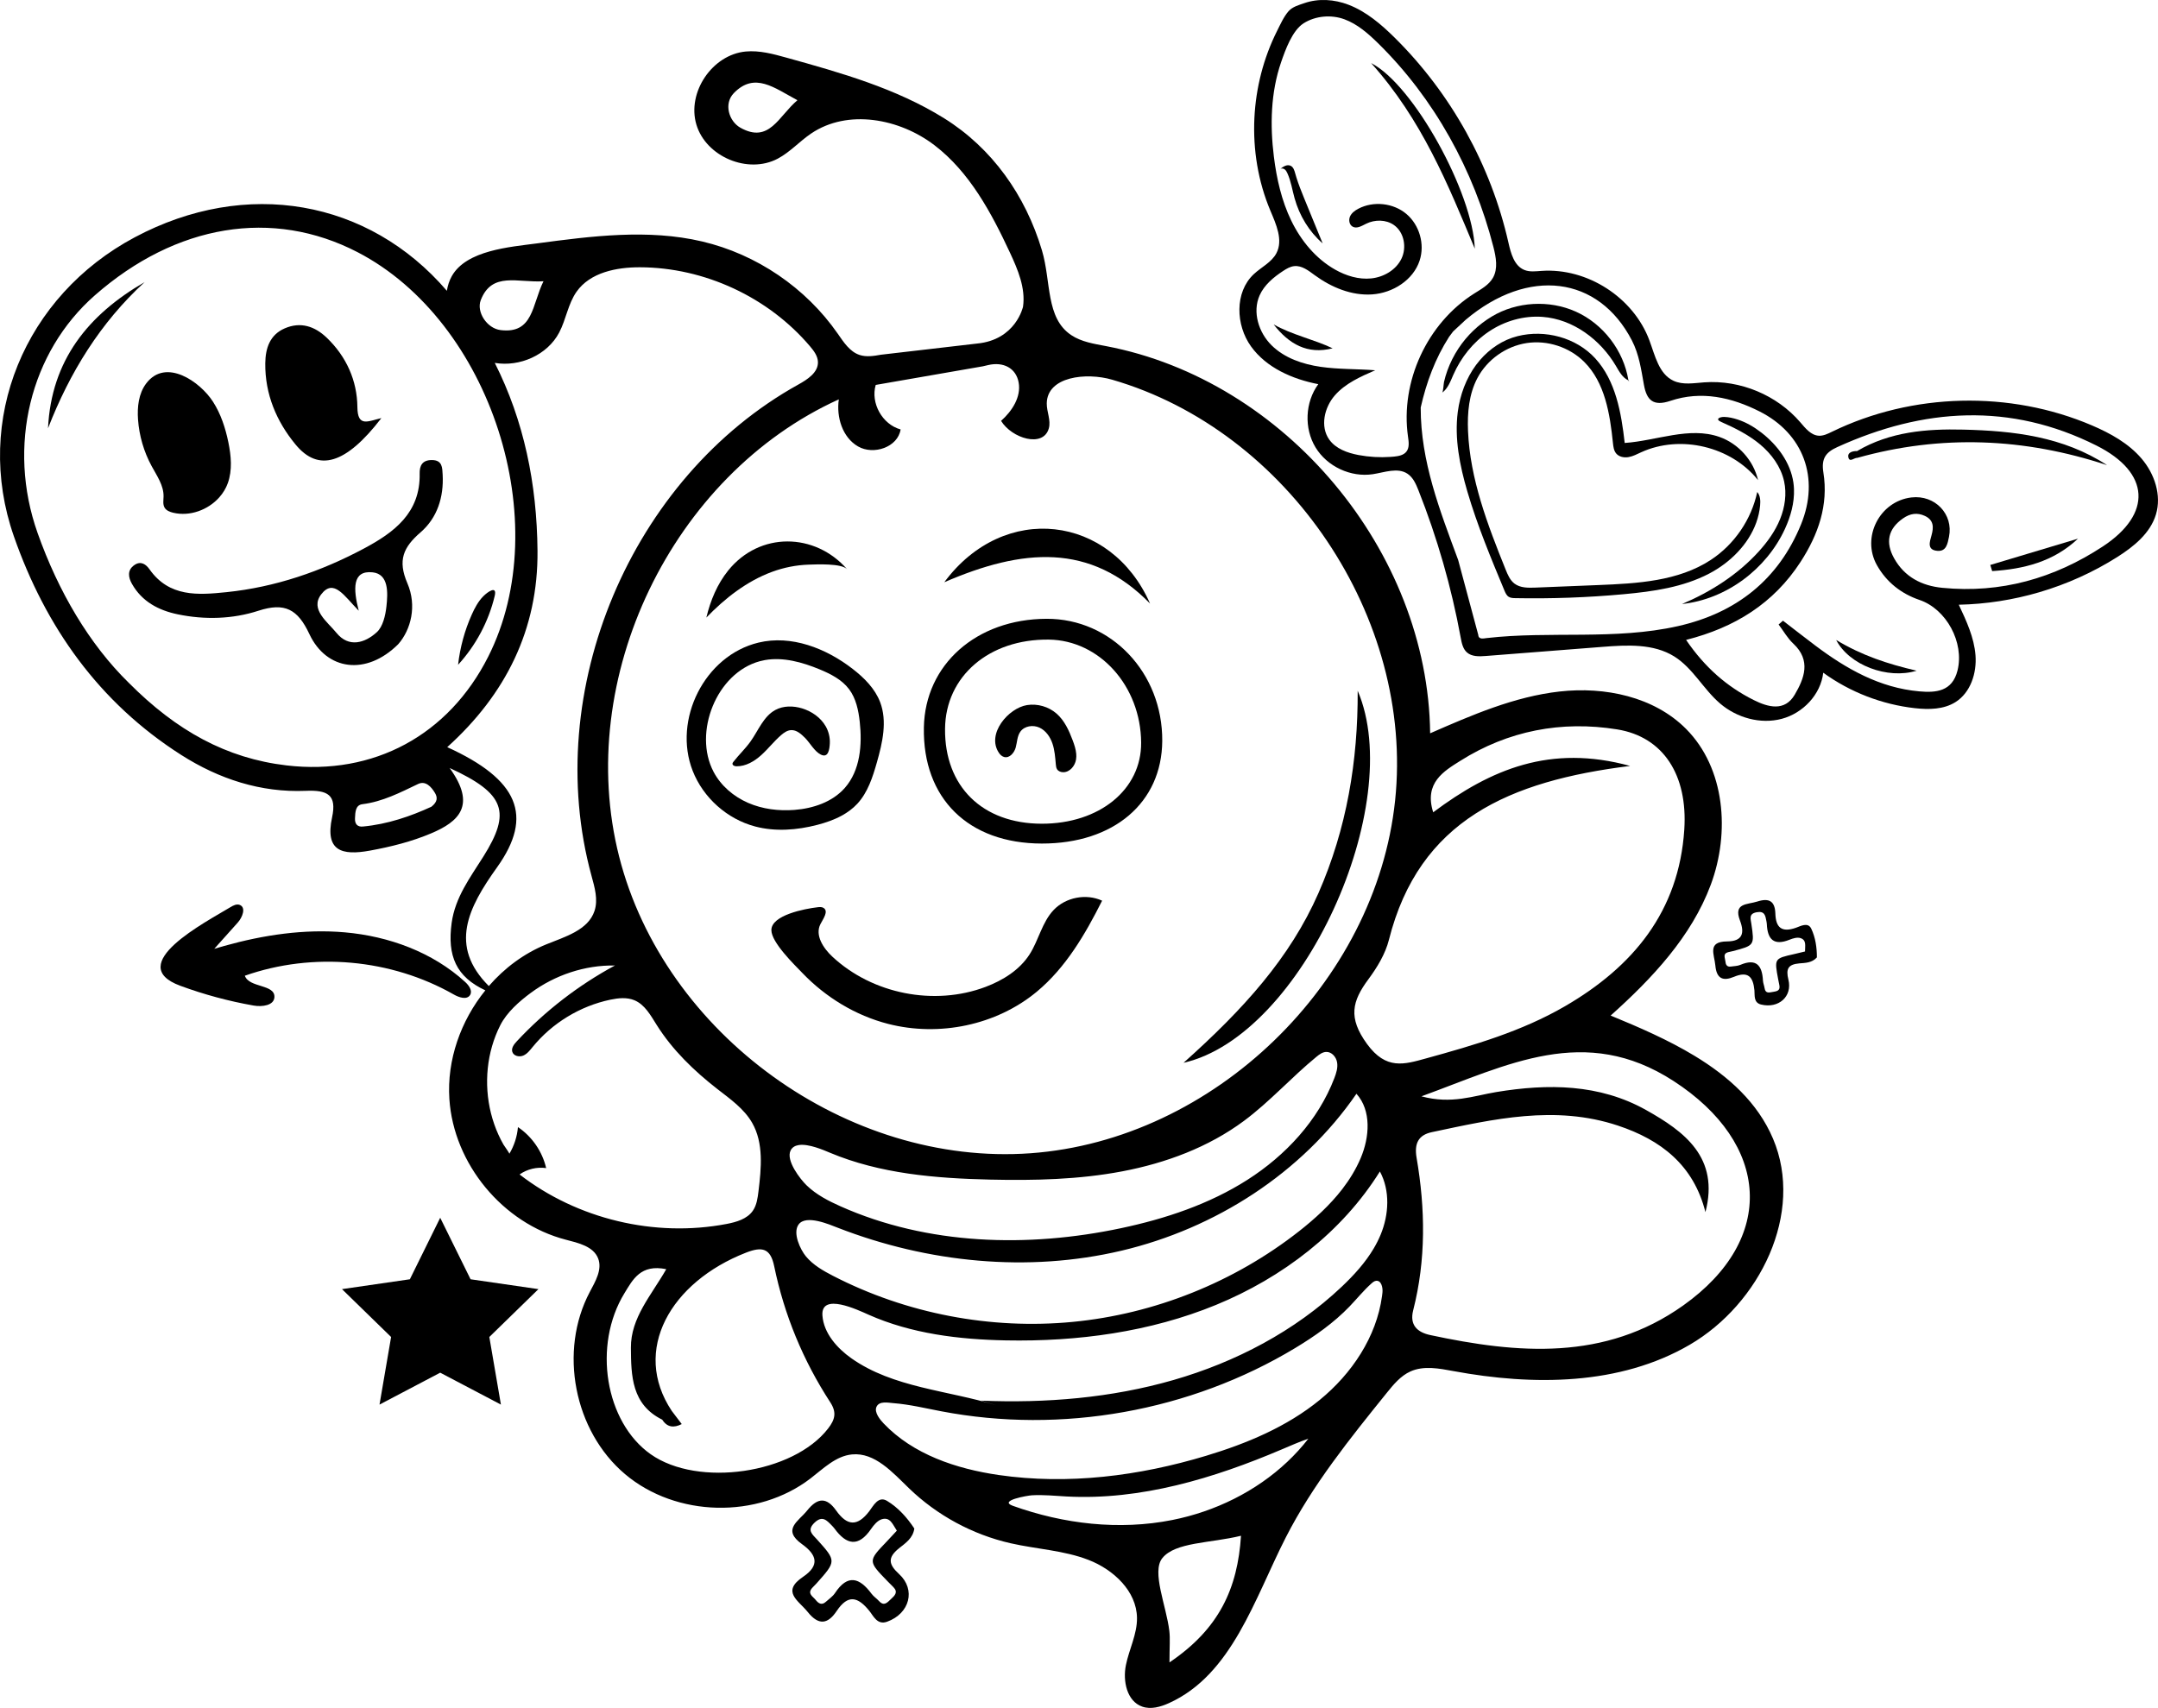<?xml version="1.0" encoding="utf-8"?>
<!-- Generator: Adobe Illustrator 17.0.0, SVG Export Plug-In . SVG Version: 6.00 Build 0)  -->
<!DOCTYPE svg PUBLIC "-//W3C//DTD SVG 1.1//EN" "http://www.w3.org/Graphics/SVG/1.1/DTD/svg11.dtd">
<svg version="1.1" id="Layer_1" xmlns="http://www.w3.org/2000/svg" xmlns:xlink="http://www.w3.org/1999/xlink" x="0px" y="0px"
	 width="180px" height="142.482px" viewBox="10 28.759 180 142.482" enable-background="new 10 28.759 180 142.482"
	 xml:space="preserve">
<path d="M47.857,111.727c0.439,0.25,1.099,0.467,1.357,0.033c0.214-0.361-0.106-0.799-0.416-1.082
	c-2.718-2.485-6.364-3.817-10.033-4.139c-3.378-0.297-6.782,0.216-10.052,1.13c-0.282,0.079-0.563,0.161-0.843,0.245
	c0.655-0.732,1.31-1.463,1.965-2.195c0.389-0.434,0.706-1.252,0.165-1.468c-0.258-0.103-0.542,0.043-0.78,0.187
	c-2.039,1.239-8.954,4.8-4.179,6.559c1.985,0.731,4.035,1.284,6.118,1.65c0.701,0.123,1.704-0.001,1.731-0.712
	c0.042-1.085-2.109-0.753-2.469-1.777C36.098,108.16,42.628,108.748,47.857,111.727z"/>
<path d="M85.003,157.909c0.507-0.406,1.145-0.813,1.262-1.634c-0.6-0.911-1.349-1.748-2.278-2.308
	c-0.726-0.437-1.142,0.416-1.479,0.86c-0.996,1.312-1.855,1.228-2.763-0.053c-0.793-1.118-1.539-1.103-2.417-0.004
	c-0.72,0.902-2.137,1.585-0.43,2.809c1.221,0.875,1.514,1.761,0.09,2.721c-1.852,1.249-0.377,1.981,0.388,2.94
	c0.932,1.167,1.692,0.991,2.417-0.091c0.939-1.401,1.758-1.192,2.719-0.003c0.346,0.428,0.658,1.2,1.484,0.902
	c1.882-0.679,2.417-2.674,0.996-3.977C84.1,159.254,84.024,158.694,85.003,157.909z M84.022,160.664
	c0.162,0.167,0.329,0.329,0.492,0.494c0.422,0.429,0.119,0.71-0.196,1.001c-0.302,0.279-0.571,0.633-0.999,0.165
	c-0.195-0.214-0.451-0.378-0.622-0.607c-1-1.347-1.99-1.665-3.051-0.056c-0.187,0.283-0.496,0.486-0.754,0.721
	c-0.354,0.322-0.618,0.146-0.862-0.158c-0.235-0.292-0.706-0.514-0.287-0.992c0.115-0.131,0.245-0.247,0.361-0.376
	c1.661-1.863,1.665-1.867,0.049-3.664c-0.389-0.432-0.881-0.767-0.211-1.407c0.649-0.62,1.015-0.196,1.433,0.231
	c0.081,0.083,0.163,0.167,0.231,0.26c0.999,1.37,1.995,1.574,3.048,0.04c0.224-0.327,0.536-0.703,0.884-0.811
	c0.722-0.224,0.92,0.432,1.268,0.949c-0.302,0.325-0.571,0.621-0.848,0.91C82.399,158.991,82.398,158.99,84.022,160.664z"/>
<path d="M159.794,106.159c-1.17,0.408-1.674-0.002-1.71-1.182c-0.032-1.031-0.506-1.332-1.514-1.007
	c-0.826,0.266-1.999,0.105-1.438,1.582c0.401,1.056,0.217,1.734-1.075,1.744c-1.681,0.013-1.061,1.085-0.979,2.005
	c0.099,1.119,0.649,1.325,1.553,0.948c1.171-0.488,1.598-0.016,1.706,1.129c0.039,0.412-0.086,1.026,0.556,1.183
	c1.462,0.357,2.627-0.671,2.278-2.079c-0.219-0.885-0.034-1.268,0.905-1.353c0.487-0.044,1.056-0.033,1.471-0.499
	c0.003-0.821-0.118-1.657-0.468-2.394C160.806,105.659,160.191,106.021,159.794,106.159z M160.558,108.135
	c-0.324,0.078-0.616,0.152-0.91,0.218c-1.653,0.371-1.653,0.37-1.331,2.095c0.032,0.172,0.069,0.343,0.103,0.514
	c0.086,0.445-0.22,0.495-0.539,0.546c-0.305,0.049-0.621,0.159-0.695-0.312c-0.034-0.215-0.126-0.424-0.137-0.639
	c-0.067-1.26-0.555-1.872-1.89-1.304c-0.235,0.1-0.513,0.098-0.772,0.138c-0.356,0.055-0.448-0.166-0.475-0.457
	c-0.026-0.281-0.229-0.616,0.233-0.741c0.126-0.034,0.256-0.053,0.383-0.086c1.816-0.477,1.82-0.478,1.554-2.277
	c-0.064-0.433-0.233-0.847,0.453-0.97c0.665-0.119,0.718,0.299,0.802,0.741c0.016,0.086,0.033,0.172,0.036,0.259
	c0.056,1.274,0.596,1.817,1.894,1.293c0.276-0.111,0.629-0.218,0.892-0.141C160.704,107.172,160.555,107.666,160.558,108.135z"/>
<path d="M134.185,56.421c1.308-0.88,2.905-1.344,4.477-1.227c2.546,0.188,4.827,1.893,6.123,4.093
	c0.272,0.462,0.543,0.978,1.029,1.199c0.023,0.037,0.047,0.074,0.07,0.112c-0.012-0.042-0.024-0.085-0.036-0.127
	c0,0-0.012,0.001-0.024,0.002c-0.4-2.472-2.105-4.695-4.39-5.719c-2.208-0.99-4.92-0.84-6.998,0.408
	c-1.116,0.67-2.075,1.586-2.79,2.673c-0.378,0.575-0.689,1.194-0.922,1.841c-0.112,0.311-0.205,0.628-0.279,0.949
	c-0.032,0.137-0.064,0.828-0.155,0.894c0.481-0.348,0.693-0.948,0.932-1.492C131.856,58.583,132.877,57.301,134.185,56.421z"/>
<path d="M159.637,69.559c-0.007-0.183-0.024-0.366-0.05-0.549c-0.246-1.674-1.338-3.132-2.676-4.167
	c-0.6-0.464-1.269-0.86-1.994-1.093c-0.352-0.113-0.73-0.201-1.101-0.21c-0.35-0.008-0.801,0.176-0.249,0.419
	c1.143,0.504,2.275,1.067,3.234,1.867s1.742,1.862,2.011,3.082c0.232,1.051,0.069,2.165-0.336,3.162s-1.044,1.885-1.765,2.683
	c-1.752,1.938-4.008,3.378-6.414,4.396c3.684-0.395,7.035-2.899,8.585-6.264C159.36,71.844,159.681,70.699,159.637,69.559z"/>
<path d="M164.895,66.39c-0.36-0.014-0.783,0.116-0.731,0.466c0.081,0.549,0.491,0.075,0.754,0.099
	c7-1.962,13.935-1.668,20.833,0.608c-3.667-2.391-7.807-2.863-11.998-2.964C170.691,64.525,167.64,64.772,164.895,66.39z"/>
<path d="M124.366,34.021c4.237,4.725,6.411,10.122,8.647,15.484C132.866,44.869,127.91,35.833,124.366,34.021z"/>
<path d="M118.767,45.266c-0.225-0.555-0.448-1.111-0.627-1.682c-0.037-0.119-0.073-0.239-0.106-0.359
	c-0.067-0.244-0.148-0.521-0.375-0.633c-0.313-0.155-0.655,0.085-0.889,0.276c0.107-0.087,0.272-0.064,0.383,0.018
	c0.11,0.082,0.177,0.209,0.233,0.334c0.297,0.661,0.403,1.388,0.598,2.085c0.403,1.442,1.207,2.78,2.34,3.758
	c-0.235-0.573-0.471-1.146-0.706-1.719C119.332,46.653,119.048,45.96,118.767,45.266z"/>
<path d="M188.631,67.018c-1.085-1.273-2.595-2.108-4.133-2.767c-6.859-2.935-14.988-2.738-21.695,0.528
	c-0.349,0.17-0.715,0.352-1.102,0.329c-0.652-0.039-1.112-0.625-1.538-1.121c-1.955-2.275-5.019-3.549-8.011-3.331
	c-0.868,0.063-1.788,0.235-2.575-0.136c-1.212-0.572-1.529-2.1-1.996-3.356c-1.332-3.589-5.181-6.072-9-5.806
	c-0.478,0.033-0.977,0.102-1.423-0.074c-0.856-0.339-1.135-1.385-1.338-2.282c-1.457-6.446-4.793-12.455-9.491-17.102
	c-1.128-1.115-2.365-2.174-3.845-2.744c-1.176-0.453-2.502-0.549-3.702-0.131c-0.457,0.16-0.977,0.298-1.304,0.671
	c-0.4,0.456-0.681,1.096-0.952,1.634c-1.136,2.259-1.775,4.761-1.896,7.285c-0.126,2.624,0.308,5.281,1.328,7.706
	c0.482,1.145,1.085,2.458,0.51,3.558c-0.402,0.769-1.262,1.163-1.895,1.757c-1.601,1.503-1.506,4.245-0.222,6.026
	c1.284,1.781,3.453,2.727,5.608,3.146c-1.103,1.506-1.197,3.681-0.229,5.276c0.968,1.596,2.941,2.516,4.785,2.233
	c0.978-0.15,2.062-0.583,2.887-0.036c0.467,0.31,0.704,0.859,0.911,1.38c1.572,3.967,2.754,8.089,3.524,12.286
	c0.082,0.448,0.178,0.931,0.517,1.235c0.409,0.367,1.024,0.345,1.572,0.302c3.251-0.254,6.501-0.508,9.752-0.762
	c2.042-0.16,4.244-0.282,5.98,0.805c1.553,0.973,2.427,2.737,3.822,3.926c1.395,1.19,3.362,1.744,5.134,1.274
	c1.773-0.469,3.255-2.027,3.464-3.848c2.239,1.623,4.904,2.653,7.652,2.959c1.155,0.128,2.398,0.111,3.381-0.509
	c1.259-0.794,1.783-2.423,1.667-3.907s-0.76-2.868-1.394-4.215c2.273-0.047,4.538-0.402,6.72-1.043
	c2.288-0.673,4.485-1.66,6.5-2.936c1.381-0.874,2.753-1.985,3.224-3.549C190.314,70.076,189.716,68.291,188.631,67.018z
	 M127.443,65.191c0.061,0.424,0.131,0.904-0.132,1.242c-0.232,0.299-0.646,0.378-1.022,0.416c-0.104,0.01-0.209,0.019-0.314,0.026
	c-0.888,0.061-1.783,0.009-2.657-0.155c-0.929-0.175-1.897-0.521-2.446-1.291c-0.774-1.087-0.412-2.676,0.465-3.682
	s2.145-1.567,3.37-2.098c-1.513-0.119-3.04-0.07-4.543-0.286s-3.02-0.73-4.1-1.796c-1.08-1.067-1.616-2.774-1.001-4.162
	c0.388-0.874,1.161-1.515,1.96-2.04c0.286-0.188,0.591-0.369,0.931-0.405c0.634-0.066,1.191,0.378,1.705,0.754
	c1.388,1.017,3.078,1.722,4.795,1.605c1.717-0.117,3.424-1.189,3.959-2.824c0.445-1.358-0.011-2.964-1.103-3.886
	c-1.092-0.921-2.752-1.101-4.016-0.434c-0.285,0.15-0.561,0.354-0.69,0.649c-0.129,0.295-0.055,0.696,0.229,0.848
	c0.35,0.188,0.758-0.071,1.114-0.247c0.729-0.361,1.657-0.36,2.323,0.108c0.856,0.602,1.081,1.876,0.622,2.816
	s-1.48,1.53-2.52,1.637s-2.09-0.217-3.001-0.731c-1.616-0.913-2.852-2.412-3.663-4.082s-1.224-3.508-1.454-5.35
	c-0.326-2.613-0.264-5.353,0.6-7.863c0.348-1.011,0.929-2.648,1.874-3.253c0.995-0.636,2.324-0.742,3.417-0.337
	c1.076,0.399,1.965,1.178,2.785,1.981c4.711,4.618,8,10.616,9.636,17.007c0.219,0.857,0.398,1.818-0.043,2.585
	c-0.341,0.594-0.98,0.937-1.559,1.303C129.04,55.721,126.785,60.601,127.443,65.191z M133.99,81.991
	c-0.238,0.027-0.661,0.145-0.687-0.268l-1.676-6.247c-1.523-4.121-3.135-8.223-3.125-12.721c0.473-2.093,1.206-4.081,2.368-5.897
	c0.112-0.149,0.223-0.297,0.335-0.446l0,0c0.35-0.325,0.7-0.65,1.05-0.976c5.214-4.399,11.077-3.667,13.865,1.73
	c0.6,1.161,0.774,2.434,1.001,3.695c0.229,1.272,0.764,1.825,2.21,1.338c2.576-0.867,5.098-0.295,7.44,0.887
	c3.656,1.846,5.03,5.552,3.457,9.411c-1.888,4.633-5.42,7.403-10.263,8.495C144.698,82.181,139.298,81.381,133.99,81.991z
	 M185.392,74.35c-4.049,2.657-8.506,3.927-13.383,3.447c-1.726-0.17-3.149-0.906-4.02-2.463c-0.733-1.31-0.524-2.453,0.755-3.337
	c0.573-0.396,1.164-0.499,1.808-0.2c0.749,0.348,0.746,0.946,0.557,1.621c-0.154,0.551-0.394,1.223,0.494,1.295
	c0.741,0.06,0.847-0.595,0.965-1.174c0.382-1.881-1.168-3.512-3.134-3.282c-2.646,0.311-4.193,3.317-2.877,5.654
	c0.797,1.416,2.025,2.377,3.552,2.898c2.248,0.767,3.745,3.547,3.171,5.878c-0.439,1.783-1.831,1.869-3.192,1.748
	c-3.301-0.293-6.078-1.873-8.671-3.822c-0.906-0.682-1.799-1.382-2.698-2.074c-0.121,0.106-0.243,0.211-0.364,0.317
	c0.405,0.537,0.742,1.146,1.226,1.597c1.507,1.403,0.909,2.915,0.115,4.264c-0.839,1.426-2.23,1.036-3.415,0.443
	c-2.244-1.122-4.086-2.734-5.643-5.018c4.068-1.03,7.298-3.045,9.541-6.498c1.489-2.293,2.346-4.757,1.91-7.472
	c-0.191-1.19,0.227-1.69,1.158-2.114c7.193-3.274,14.423-3.746,21.629-0.125C189.346,68.18,189.547,71.623,185.392,74.35z"/>
<path d="M156.491,72.355c0.165-0.458,0.275-0.935,0.321-1.426c0.037-0.393,0.019-0.827-0.24-1.126
	c-0.487,2.297-1.912,4.381-3.876,5.668c-2.713,1.779-6.134,1.965-9.376,2.096c-1.752,0.071-3.503,0.142-5.255,0.212
	c-0.603,0.024-1.261,0.032-1.742-0.334c-0.371-0.283-0.562-0.737-0.737-1.17c-1.501-3.724-2.972-7.554-3.138-11.566
	c-0.063-1.51,0.076-3.076,0.784-4.412c0.816-1.541,2.39-2.658,4.114-2.919c1.725-0.261,3.558,0.34,4.794,1.571
	c1.73,1.724,2.145,4.336,2.396,6.765c0.032,0.308,0.07,0.636,0.268,0.874c0.241,0.29,0.664,0.369,1.035,0.304
	c0.371-0.064,0.71-0.247,1.052-0.403c3.272-1.495,7.501-0.488,9.747,2.322c-0.378-1.637-1.635-3.043-3.219-3.601
	c-2.516-0.887-5.24,0.321-7.902,0.503c-0.285-2.519-0.747-5.188-2.458-7.058c-0.794-0.868-1.847-1.477-2.976-1.793
	c-1.136-0.318-2.358-0.348-3.504-0.059c-1.232,0.31-2.307,1.037-3.135,1.995c-0.92,1.065-1.5,2.404-1.763,3.78
	c-0.034,0.18-0.063,0.36-0.087,0.541c-0.287,2.224,0.164,4.478,0.794,6.63c0.828,2.829,1.964,5.557,3.098,8.278
	c0.082,0.197,0.174,0.405,0.353,0.519c0.16,0.102,0.361,0.109,0.551,0.113c3.017,0.057,6.037-0.052,9.042-0.328
	c2.453-0.225,4.955-0.579,7.137-1.724C154.315,75.693,155.835,74.179,156.491,72.355z"/>
<path d="M176.167,76.402c2.611-0.169,5.092-0.76,7.158-2.705c-2.438,0.731-4.876,1.463-7.314,2.194
	C176.063,76.062,176.115,76.232,176.167,76.402z"/>
<path d="M169.865,84.712c-2.444-0.571-4.566-1.273-6.709-2.563C164.239,84.24,167.433,85.457,169.865,84.712z"/>
<path d="M121.155,57.815c-1.603-0.758-3.362-1.111-4.919-1.99C117.504,57.456,119.052,58.357,121.155,57.815z"/>
<path d="M96.896,99.131c6.003,0.008,10.013-3.408,10.048-8.559c0.038-5.681-4.25-10.21-9.65-10.191
	c-5.853,0.021-10.137,3.816-10.233,9.066C86.953,95.367,90.768,99.123,96.896,99.131z M97.476,82.117
	c4.241,0.049,7.674,3.875,7.708,8.591c0.028,3.916-3.475,6.775-8.294,6.769c-4.949-0.007-8.11-3.111-8.063-7.922
	C88.869,85.178,92.496,82.059,97.476,82.117z"/>
<path d="M123.246,86.385c0.025,5.862-0.913,11.506-3.274,16.882c-2.374,5.404-6.261,9.698-11.254,14.156
	C118.664,115.159,127.317,95.866,123.246,86.385z"/>
<path d="M74.395,76.465c0.981-0.361,2.014-0.568,3.059-0.602c0.637-0.021,2.764-0.122,3.212,0.391
	c-2.686-3.078-7.305-3.156-9.929,0.101c-0.912,1.132-1.483,2.51-1.819,3.924C70.457,78.678,72.292,77.239,74.395,76.465z"/>
<path d="M93.759,91.912c0.448,0.117,0.84-0.349,0.963-0.795c0.122-0.446,0.118-0.946,0.388-1.322
	c0.343-0.478,1.059-0.583,1.593-0.335c0.534,0.248,0.895,0.775,1.083,1.332c0.189,0.557,0.228,1.152,0.281,1.738
	c0.013,0.14,0.028,0.287,0.104,0.405c0.108,0.169,0.321,0.248,0.522,0.246c0.545-0.005,0.975-0.527,1.061-1.065
	c0.025-0.157,0.028-0.314,0.015-0.47c-0.032-0.381-0.159-0.759-0.294-1.121c-0.308-0.824-0.686-1.658-1.349-2.237
	c-0.664-0.579-1.589-0.846-2.46-0.709c-1.544,0.243-3.409,2.398-2.347,3.984C93.426,91.723,93.574,91.864,93.759,91.912z"/>
<path d="M151.346,116.842c-2.2-1.334-4.648-2.393-7-3.361c3.45-3.089,6.742-6.585,8.355-10.926c1.613-4.341,1.2-9.705-2.066-12.989
	c-2.676-2.692-6.781-3.543-10.553-3.118c-3.772,0.425-7.315,1.964-10.793,3.486c-0.168-15.203-12.096-29.457-27.031-32.301
	c-1.005-0.191-2.054-0.35-2.905-0.918c-2.146-1.431-1.664-4.458-2.445-7.072c-1.371-4.592-4.164-8.531-8.165-11.022
	c-4.001-2.491-8.608-3.794-13.15-5.054c-1.107-0.307-2.245-0.617-3.389-0.511c-2.791,0.259-4.92,3.408-4.119,6.095
	c0.801,2.687,4.307,4.157,6.784,2.845c1.028-0.544,1.82-1.443,2.783-2.096c3.05-2.068,7.374-1.262,10.299,0.979
	c2.925,2.241,4.733,5.616,6.29,8.956c0.663,1.422,1.311,2.955,1.091,4.508c0,0-0.59,2.771-3.843,3.077l-8.007,0.931
	c-0.592,0.105-1.214,0.208-1.785,0.019c-0.819-0.272-1.327-1.065-1.819-1.774c-2.66-3.83-6.771-6.626-11.311-7.693
	c-4.506-1.059-9.215-0.45-13.803,0.164c-2.217,0.297-5.859,0.559-7.08,2.729c-0.212,0.377-0.342,0.791-0.41,1.222
	c-6.536-7.609-16.731-9.414-26.024-4.468c-9.185,4.889-13.49,15.221-10.092,24.951c2.636,7.549,7.098,13.867,13.961,18.24
	c3.149,2.006,6.633,3.149,10.378,2.992c1.835-0.077,2.608,0.329,2.201,2.219c-0.604,2.805,0.815,3.196,3.155,2.769
	c1.763-0.322,3.48-0.751,5.118-1.444c2.285-0.967,3.8-2.322,1.533-5.449c4.656,2.136,5.132,3.691,2.818,7.381
	c-1.098,1.75-2.359,3.403-2.651,5.553c-0.372,2.748,0.379,4.484,2.811,5.616c-2.052,2.535-3.214,5.804-3,9.065
	c0.355,5.411,4.457,10.37,9.705,11.734c1.05,0.273,2.308,0.553,2.703,1.563c0.362,0.926-0.229,1.919-0.695,2.798
	c-2.612,4.929-1.322,11.599,2.94,15.199c4.262,3.599,11.054,3.755,15.476,0.354c1.071-0.824,2.111-1.87,3.456-1.999
	c1.9-0.182,3.38,1.498,4.753,2.825c2.337,2.259,5.3,3.863,8.469,4.585c2.17,0.495,4.444,0.589,6.518,1.396s3.999,2.601,4.03,4.827
	c0.019,1.355-0.655,2.614-0.925,3.941c-0.27,1.327,0.078,3.012,1.355,3.464c0.728,0.258,1.535,0.026,2.239-0.292
	c5.258-2.377,7.126-8.692,9.748-13.832c2.23-4.372,5.334-8.227,8.415-12.047c0.563-0.698,1.157-1.421,1.975-1.789
	c1.111-0.5,2.397-0.25,3.595-0.028c6.641,1.231,13.875,1.205,19.707-2.202s9.577-10.976,6.94-17.194
	C156.604,120.731,154.18,118.56,151.346,116.842z M71.756,39.413c-0.953-0.535-1.413-2-0.541-2.893
	c1.74-1.781,3.361-0.432,5.299,0.599C74.941,38.447,74.167,40.767,71.756,39.413z M94.963,59.789
	c0.587,0.746,0.599,1.471,0.135,2.178C95.562,61.26,95.55,60.535,94.963,59.789L94.963,59.789z M79.966,62.076
	c-0.215,1.485,0.302,3.174,1.601,3.925c1.299,0.751,3.324,0.065,3.553-1.417c-1.523-0.416-2.519-2.197-2.076-3.713
	c2.98-0.518,5.96-1.036,8.941-1.554l0.439-0.103c1.255-0.292,2.319,0.239,2.541,1.448s-0.545,2.391-1.465,3.207
	c0.891,1.459,3.519,2.275,3.982,0.629c0.19-0.677-0.179-1.382-0.171-2.085c0.028-2.249,3.288-2.606,5.449-1.98
	c14.709,4.262,25.212,19.885,23.606,35.115c-1.605,15.229-15.135,28.319-30.409,29.42s-30.542-9.912-34.315-24.754
	C57.868,85.373,66.021,68.404,79.966,62.076z M121.298,118.703c-1.353,3.533-4.062,6.446-7.251,8.482s-6.842,3.25-10.543,4.034
	c-7.78,1.648-16.13,1.412-23.395-1.823c-1.017-0.453-2.025-0.974-2.826-1.747c-0.531-0.513-1.763-2.091-1.333-2.924
	c0.135-0.261,0.374-0.393,0.666-0.44c0.833-0.133,2.096,0.424,2.602,0.636c4.192,1.761,8.825,2.141,13.37,2.245
	c3.689,0.084,7.402-0.001,11.027-0.69s7.175-2.005,10.138-4.204c2.163-1.605,3.968-3.642,6.051-5.35
	c0.24-0.197,0.508-0.399,0.818-0.407c0.454-0.013,0.826,0.415,0.904,0.863C121.606,117.825,121.461,118.279,121.298,118.703z
	 M123.142,120.004c1.264,1.41,1.094,3.623,0.355,5.366c-0.395,0.93-0.921,1.789-1.535,2.587c-1.022,1.325-2.289,2.482-3.61,3.519
	c-5.406,4.245-12.042,6.904-18.884,7.561s-13.865-0.69-19.975-3.837c-0.831-0.428-1.665-0.904-2.265-1.622
	c-0.462-0.553-1.142-1.966-0.61-2.677c0.624-0.834,2.561,0.009,3.279,0.288c7.488,2.908,15.841,3.753,23.659,1.904
	C111.373,131.245,118.591,126.623,123.142,120.004z M50.1,53.799c0.933-2.409,3.092-1.436,5.232-1.577
	c-0.966,1.962-0.839,4.407-3.575,4.075C50.61,56.158,49.721,54.778,50.1,53.799z M33.9,92.612
	c-5.011-0.589-9.175-2.885-13.153-6.884c-3.288-3.213-5.88-7.614-7.613-12.509c-2.56-7.23-0.62-15.084,4.773-19.819
	c6.777-5.95,14.838-7.275,21.92-3.602C50.945,55.563,56.37,72.361,50.723,83.54C47.416,90.087,41.18,93.467,33.9,92.612z
	 M45.983,96.06c-1.714,0.789-3.646,1.459-5.715,1.652c-0.438,0.041-0.682-0.189-0.658-0.693c0.025-0.509,0.037-1.097,0.616-1.17
	c1.689-0.212,3.148-0.969,4.647-1.686c0.617-0.295,1.095,0.219,1.412,0.754C46.506,95.292,46.501,95.654,45.983,96.06z
	 M51.461,101.112c3.08-4.309,1.76-7.329-4.157-10.023c4.882-4.403,7.589-9.824,7.53-16.386c-0.05-5.581-1.129-10.85-3.564-15.67
	c2.069,0.354,4.383-0.651,5.372-2.532c0.576-1.096,0.738-2.397,1.452-3.409c1.133-1.605,3.32-2.041,5.285-2.036
	c5.384,0.015,10.713,2.494,14.193,6.603c0.32,0.378,0.64,0.807,0.653,1.302c0.023,0.876-0.871,1.454-1.638,1.879
	c-13.964,7.753-21.465,25.566-17.252,40.973c0.263,0.963,0.567,1.989,0.254,2.937c-0.529,1.606-2.454,2.154-4.021,2.79
	c-1.854,0.752-3.487,1.971-4.795,3.479C47.423,107.67,49.042,104.497,51.461,101.112z M53.338,126.737
	c0.636-0.448,1.447-0.642,2.217-0.531c-0.318-1.381-1.177-2.629-2.353-3.42c-0.066,0.784-0.314,1.552-0.718,2.227
	c0.024-0.039-0.439-0.683-0.486-0.764c-0.156-0.273-0.299-0.553-0.428-0.839c-0.259-0.572-0.465-1.169-0.618-1.778
	c-0.305-1.221-0.395-2.496-0.267-3.748c0.128-1.25,0.476-2.48,1.046-3.601c0.546-1.074,1.579-1.982,2.536-2.69
	c2.013-1.489,4.514-2.332,7.023-2.288c-3.05,1.647-5.829,3.795-8.192,6.331c-0.226,0.243-0.465,0.557-0.366,0.873
	c0.107,0.343,0.573,0.452,0.905,0.314c0.332-0.138,0.561-0.44,0.788-0.718c1.629-1.998,3.957-3.416,6.48-3.947
	c0.667-0.14,1.383-0.216,2.012,0.046c0.866,0.362,1.354,1.26,1.854,2.055c1.313,2.091,3.117,3.836,5.066,5.352
	c1.071,0.833,2.224,1.64,2.899,2.817c0.969,1.689,0.763,3.779,0.529,5.712c-0.069,0.566-0.147,1.157-0.472,1.626
	c-0.479,0.689-1.367,0.943-2.192,1.101C64.61,132.01,58.16,130.467,53.338,126.737z M79.071,147.934
	c-2.911,3.763-10.835,4.934-14.794,2.145c-3.8-2.678-4.857-9.082-2.189-13.439c0.699-1.141,1.352-2.441,3.485-2.001
	c-1.24,2.173-2.966,4.051-2.949,6.554c0.016,2.341,0.056,4.738,2.614,6.001c0.421,0.661,0.983,0.693,1.627,0.367
	c-0.279-0.367-0.557-0.735-0.836-1.102c-3.366-5.062-0.099-10.742,6.197-13.2c1.34-0.523,2.037-0.378,2.348,1.126
	c0.843,4.076,2.411,7.872,4.68,11.36C79.806,146.595,79.649,147.187,79.071,147.934z M107.547,167.442
	c0-1.322,0.065-1.981-0.012-2.623c-0.25-2.092-1.497-4.934-0.588-6.071c1.08-1.352,3.996-1.238,6.566-1.87
	C113.23,161.25,111.71,164.636,107.547,167.442z M117.391,150.695c-2.636,2.492-6.047,4.162-9.618,4.87
	c-4.418,0.877-9.057,0.336-13.296-1.187c-1.223-0.439,1.25-0.856,1.591-0.876c0.968-0.057,1.937,0.047,2.902,0.099
	c6.173,0.331,12.269-1.511,17.957-3.933c0.728-0.31,1.453-0.63,2.202-0.885C118.599,149.466,118.017,150.104,117.391,150.695z
	 M125.311,136.594c-0.011,0.099-0.023,0.198-0.036,0.296c-0.463,3.407-2.527,6.475-5.195,8.656
	c-2.745,2.244-6.088,3.638-9.483,4.662c-5.591,1.686-11.526,2.441-17.304,1.601c-3.532-0.514-7.128-1.714-9.588-4.3
	c-0.286-0.3-0.81-0.926-0.596-1.388c0.236-0.511,0.966-0.34,1.419-0.305c1.343,0.105,2.658,0.425,3.978,0.677
	c10.043,1.922,20.771,0.004,29.527-5.276c1.638-0.988,3.219-2.097,4.543-3.477c0.611-0.637,1.166-1.33,1.825-1.916
	c0.112-0.1,0.237-0.2,0.386-0.215C125.214,135.566,125.357,136.168,125.311,136.594z M125.159,131.762
	c-0.164,0.395-0.356,0.775-0.573,1.142c-0.704,1.191-1.658,2.239-2.668,3.195c-3.924,3.714-8.848,6.29-14.04,7.787
	c-5.191,1.497-10.648,1.943-16.046,1.72c0.424,0.128,0.848,0.257,1.272,0.385c-4.076-1.255-8.612-1.461-12.095-3.921
	c-1.165-0.823-2.306-2.08-2.411-3.57c-0.137-1.939,2.957-0.461,3.838-0.069c3.575,1.591,7.549,2.073,11.462,2.148
	c5.969,0.115,12.015-0.694,17.537-2.963s10.504-6.063,13.662-11.129C125.961,128.086,125.855,130.082,125.159,131.762z
	 M124.022,115.848c-1.594-2.19-1.239-3.567,0.116-5.394c0.729-0.984,1.416-2.117,1.711-3.286
	c2.524-10.001,10.048-13.257,20.121-14.511c-6.654-1.821-11.6,0.263-16.426,3.867c-0.784-2.469,0.919-3.448,2.258-4.292
	c3.991-2.518,8.443-3.37,13.075-2.626c3.88,0.623,5.907,3.826,5.611,8.36c-0.448,6.847-4.288,11.451-9.963,14.744
	c-3.597,2.087-7.577,3.245-11.561,4.342C127.131,117.557,125.617,118.039,124.022,115.848z M150.387,137.674
	c-6.526,4.633-13.787,4.027-21.094,2.46c-1.062-0.228-1.735-0.825-1.419-2.063c1.076-4.219,1.015-8.476,0.284-12.727
	c-0.207-1.203,0.161-1.901,1.276-2.137c5.137-1.09,10.286-2.286,15.517-0.547c3.58,1.19,6.309,3.285,7.3,7.218
	c1.186-4.56-1.762-6.728-4.949-8.515c-3.899-2.186-8.181-2.213-12.496-1.501c-1.883,0.311-3.735,1.04-6.244,0.357
	c7.215-2.628,13.629-6.075,21.03-1.278C157.628,124.15,158.228,132.107,150.387,137.674z"/>
<path d="M78.433,105.853c0.233-0.453,0.693-1.062,0.27-1.346c-0.141-0.095-0.326-0.084-0.495-0.064
	c-1.099,0.127-3.864,0.662-3.867,1.906c-0.003,1.031,1.918,2.886,2.589,3.585c1.941,2.023,4.424,3.541,7.147,4.241
	c4.253,1.093,9.024,0.12,12.403-2.685c2.414-2.005,4.04-4.789,5.448-7.593c-1.33-0.613-3.033-0.286-4.041,0.775
	c-0.974,1.024-1.249,2.522-2.013,3.71c-0.837,1.301-2.224,2.163-3.672,2.709c-4.276,1.611-9.425,0.595-12.769-2.519
	C78.671,107.864,77.958,106.778,78.433,105.853z"/>
<path d="M105.928,79.112c-3.266-7.416-12.183-8.51-17.165-1.78C95.291,74.506,100.952,74.015,105.928,79.112z"/>
<path d="M73.263,82.368c-4.497,1.085-7.154,6.432-5.487,10.694c0.88,2.25,2.878,4.03,5.214,4.646
	c1.686,0.445,3.485,0.304,5.173-0.133c0.705-0.183,1.412-0.425,2.049-0.774c0.48-0.262,0.922-0.585,1.295-0.987
	c0.876-0.944,1.284-2.221,1.636-3.46c0.467-1.641,0.876-3.424,0.27-5.019c-0.431-1.133-1.328-2.026-2.286-2.769
	C78.903,82.839,76.001,81.707,73.263,82.368z M80.822,86.255c0.581,0.773,0.784,1.764,0.89,2.725
	c0.213,1.927,0.038,4.053-1.243,5.508c-1.037,1.178-2.641,1.716-4.205,1.837c-1.312,0.101-2.658-0.063-3.865-0.588
	c-1.207-0.525-2.267-1.425-2.88-2.59c-1.718-3.261,0.234-8.252,3.864-9.228c0.137-0.037,0.274-0.067,0.412-0.092
	c1.527-0.272,3.125,0.175,4.573,0.774C79.29,84.984,80.222,85.457,80.822,86.255z"/>
<path d="M72.605,90.611c-0.429,0.603-0.974,1.113-1.429,1.697c-0.039,0.05-0.079,0.105-0.08,0.168
	c0.013,0.151,0.191,0.208,0.331,0.21c0.778,0.012,1.499-0.417,2.075-0.938c0.577-0.522,1.055-1.146,1.642-1.656
	c0.244-0.212,0.527-0.411,0.849-0.424c0.449-0.019,0.824,0.321,1.144,0.637c0.42,0.417,0.786,1.132,1.323,1.403
	c0.643,0.325,0.73-0.467,0.755-0.927c0.027-0.496-0.097-1.002-0.344-1.433c-0.42-0.731-1.162-1.246-1.969-1.493
	c-0.731-0.223-1.557-0.232-2.23,0.132C73.683,88.524,73.258,89.692,72.605,90.611z"/>
<polygon points="49.25,135.481 46.718,130.35 44.187,135.481 38.525,136.303 42.622,140.296 41.655,145.935 46.718,143.273 
	51.782,145.935 50.815,140.296 54.912,136.303 "/>
<path d="M46.018,67.138c-0.796-0.001-1.028,0.472-1.014,1.128c0.068,3.286-2.143,4.915-4.639,6.248
	c-3.59,1.917-7.405,3.226-11.474,3.645c-2.375,0.244-4.776,0.428-6.42-1.906c-0.29-0.411-0.714-0.727-1.253-0.362
	c-0.638,0.431-0.504,1.057-0.214,1.572c0.832,1.478,2.217,2.213,3.816,2.544c2.263,0.469,4.58,0.403,6.734-0.297
	c2.21-0.718,3.284-0.121,4.249,1.941c1.424,3.044,4.745,3.514,7.423,0.839c1.048-1.202,1.566-3.188,0.753-5.075
	c-0.828-1.922-0.333-3.006,1.101-4.248c1.398-1.21,1.942-2.939,1.842-4.809C46.891,67.786,46.908,67.138,46.018,67.138z
	 M42.233,79.348c-0.082,0.751-0.293,1.685-0.801,2.149c-0.996,0.91-2.343,1.319-3.369,0.055c-0.736-0.907-2.23-1.961-1.271-3.21
	c1.043-1.359,1.918,0.134,3.13,1.365c-0.46-1.803-0.558-3.386,1.16-3.202C42.439,76.649,42.356,78.229,42.233,79.348z"/>
<path d="M41.812,63.638c-1.129,0.262-1.986,0.786-2.002-0.919c-0.02-2.199-0.912-4.208-2.554-5.784
	c-1.006-0.966-2.19-1.355-3.51-0.781c-1.239,0.539-1.605,1.655-1.619,2.912c-0.029,2.58,0.938,4.853,2.524,6.775
	C36.563,68.16,38.848,67.492,41.812,63.638z"/>
<path d="M21.513,63.759c0.097,1.355,0.486,2.688,1.134,3.882c0.438,0.807,1.01,1.613,0.996,2.531
	c-0.005,0.317-0.076,0.66,0.084,0.934c0.144,0.245,0.436,0.36,0.713,0.426c1.386,0.332,2.908-0.224,3.849-1.28
	c0.31-0.348,0.557-0.749,0.715-1.191c0.386-1.081,0.276-2.275,0.045-3.4c-0.244-1.189-0.625-2.365-1.281-3.387
	c-1.071-1.669-3.941-3.692-5.576-1.522C21.56,61.591,21.438,62.712,21.513,63.759z"/>
<path d="M14.006,64.485c1.808-4.645,4.358-8.799,8.056-12.191C17.354,55.017,14.276,58.82,14.006,64.485z"/>
<path d="M50.309,78.503c-0.422,0.429-0.715,0.98-0.958,1.525c-0.593,1.327-0.979,2.745-1.142,4.189
	c1.481-1.614,2.543-3.609,3.054-5.739C51.488,77.538,50.638,78.169,50.309,78.503z"/>
</svg>
